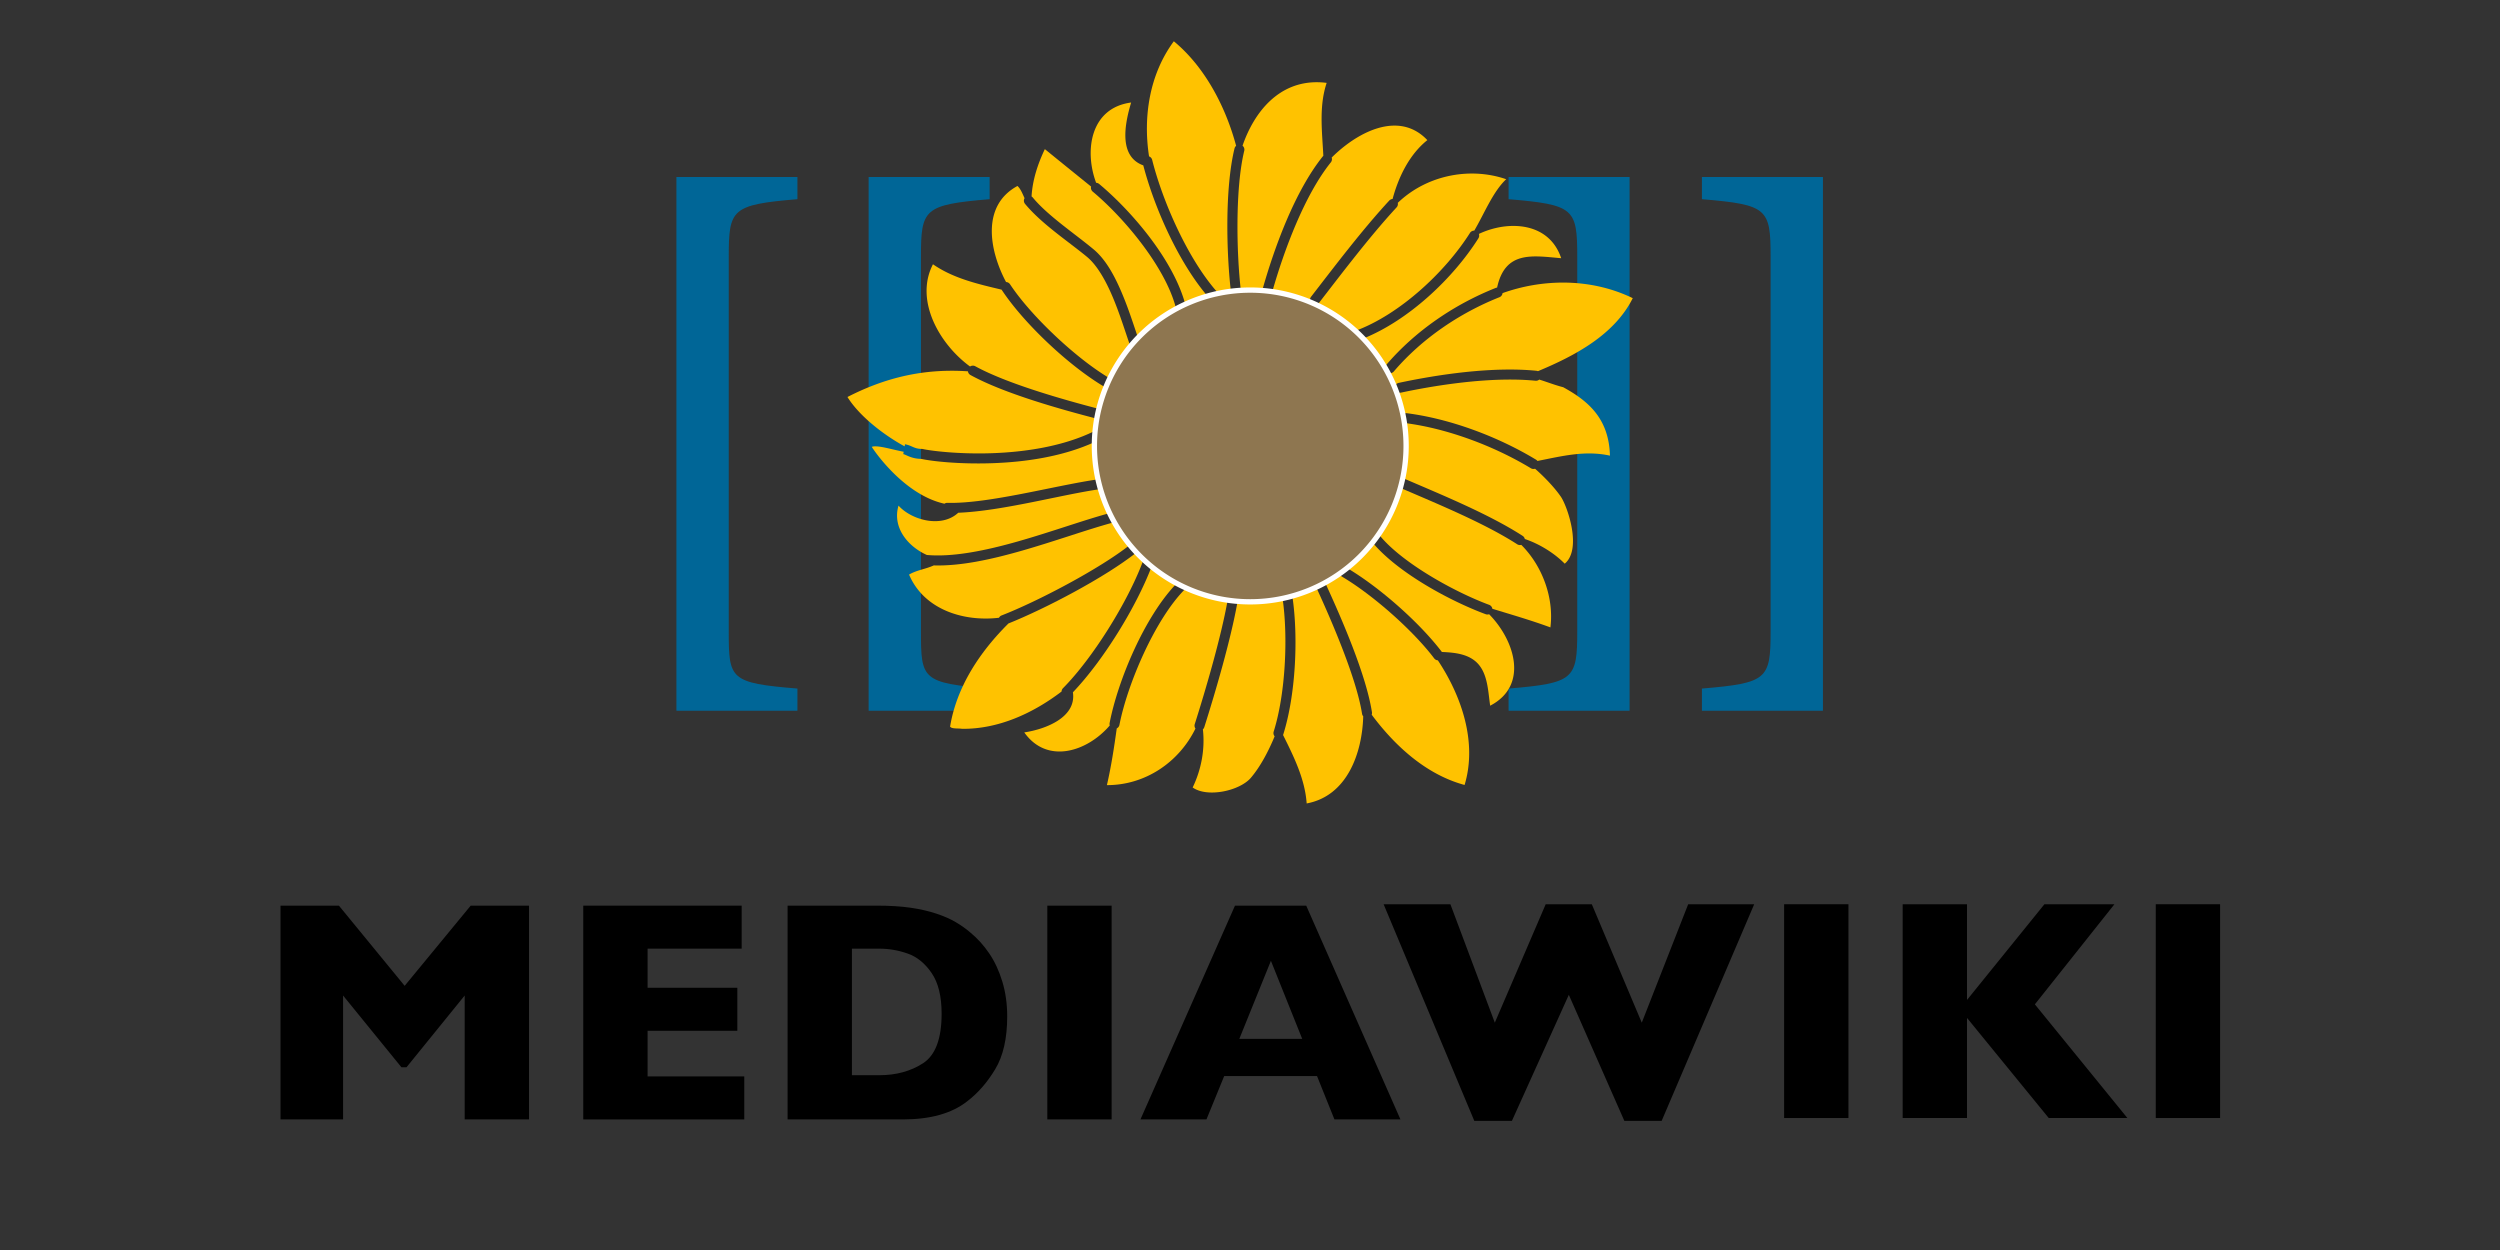 <?xml version="1.0" encoding="UTF-8" standalone="no"?>
<svg
   xmlns:dc="http://purl.org/dc/elements/1.1/"
   xmlns:cc="http://creativecommons.org/ns#"
   xmlns:rdf="http://www.w3.org/1999/02/22-rdf-syntax-ns#"
   xmlns:svg="http://www.w3.org/2000/svg"
   xmlns="http://www.w3.org/2000/svg"
   xmlns:sodipodi="http://sodipodi.sourceforge.net/DTD/sodipodi-0.dtd"
   xmlns:inkscape="http://www.inkscape.org/namespaces/inkscape"
   width="120mm"
   height="60mm"
   enable-background="new 41.5 29.5 736 573"
   version="1.1"
   viewBox="41.5 29.5 453.543 226.772"
   xml:space="preserve"
   id="svg828"
   sodipodi:docname="mediawiki-ar21.svg"
   inkscape:version="0.92.3 (2405546, 2018-03-11)"><rect x="41.5" y="29.5" width="453.543" height="226.772" fill="#333333" stroke="none"/><sodipodi:namedview
     pagecolor="#ffffff"
     bordercolor="#666666"
     borderopacity="1"
     objecttolerance="10"
     gridtolerance="10"
     guidetolerance="10"
     inkscape:pageopacity="0"
     inkscape:pageshadow="2"
     inkscape:window-width="1920"
     inkscape:window-height="1001"
     id="namedview830"
     showgrid="false"
     inkscape:zoom="1.3690821"
     inkscape:cx="296.68231"
     inkscape:cy="82.062966"
     inkscape:current-layer="layer1"
     inkscape:document-units="mm"
     units="mm"
     fit-margin-top="1"
     fit-margin-left="1"
     fit-margin-right="1"
     fit-margin-bottom="1"
     inkscape:window-x="-9"
     inkscape:window-y="-9"
     inkscape:window-maximized="1" /><defs
     id="defs832" /><g
     inkscape:label="Embroidery"
     id="layer1"
     inkscape:groupmode="layer"
     style="display:inline"
     transform="translate(-6.777,-339.639)"><g
       id="g932"
       transform="translate(0,1.398)"><g
         transform="matrix(0.931,0,0,0.931,50.701,19.807)"
         id="g890"><path
           inkscape:connector-curvature="0"
           id="path952"
           d="m 238.048,550.198 -18.421,41.657 h 12.862 l 3.456,-8.449 h 18.09 l 3.395,8.449 h 12.862 l -18.361,-41.657 z m 7.003,10.748 6.1,15.216 h -12.261 z"
           style="stroke-width:0.528" /><path
           inkscape:connector-curvature="0"
           id="path948"
           d="M 214.013,591.856 H 201.478 v -41.658 h 12.536 z"
           style="stroke-width:0.528" /><path
           inkscape:connector-curvature="0"
           id="path946"
           d="m 150.868,550.198 v 41.657 h 22.457 c 5.364,0 9.536,-1.17 12.52,-3.512 2.103,-1.602 3.933,-3.694 5.485,-6.28 1.554,-2.582 2.332,-6.005 2.332,-10.27 0,-2.445 -0.316,-4.71 -0.949,-6.793 -0.63,-2.084 -1.482,-3.918 -2.557,-5.499 -1.07,-1.583 -2.32,-2.957 -3.74,-4.12 -0.822,-0.703 -1.753,-1.361 -2.793,-1.973 -1.042,-0.615 -2.302,-1.166 -3.783,-1.66 -1.482,-0.491 -3.148,-0.873 -4.999,-1.144 -1.851,-0.272 -4.077,-0.408 -6.679,-0.408 z m 12.536,8.383 h 5.346 c 1.883,0 3.729,0.319 5.54,0.961 1.812,0.64 3.364,1.906 4.655,3.799 1.292,1.892 1.939,4.528 1.939,7.912 0,4.866 -1.202,8.08 -3.604,9.644 -2.404,1.56 -5.246,2.342 -8.53,2.342 h -5.346 z"
           style="stroke-width:0.528" /><path
           inkscape:connector-curvature="0"
           id="path942"
           d="m 142.428,591.856 h -31.377 v -41.658 h 30.866 v 8.38 h -18.331 v 7.623 H 141.074 v 8.38 h -17.488 v 8.895 h 18.842 z"
           style="stroke-width:0.528" /><path
           inkscape:connector-curvature="0"
           id="path940"
           d="M 100.481,591.856 H 87.945 V 567.712 L 76.609,581.69 H 75.617 L 64.249,567.712 V 591.856 H 52.057 v -41.658 h 11.382 l 12.809,15.626 12.868,-15.626 h 11.367 v 41.658 z"
           style="stroke-width:0.528" /><path
           inkscape:connector-curvature="0"
           id="path938"
           d="m 430.01,591.582 h -12.534 v -41.658 h 12.534 z"
           style="stroke-width:0.528" /><path
           inkscape:connector-curvature="0"
           id="path936"
           d="M 411.945,591.582 H 396.619 l -15.926,-19.508 v 19.508 h -12.535 v -41.658 h 12.535 v 18.649 l 15.086,-18.649 h 13.643 l -15.506,19.508 z"
           style="stroke-width:0.528" /><path
           inkscape:connector-curvature="0"
           id="path934"
           d="m 357.589,591.582 h -12.534 v -41.658 h 12.534 z"
           style="stroke-width:0.528" /><path
           inkscape:connector-curvature="0"
           id="path824"
           d="M 339.224,549.924 321.194,592.131 h -7.273 l -10.818,-24.556 -11.088,24.556 h -7.333 L 267.012,549.924 H 280.025 l 8.654,23.079 9.917,-23.079 h 8.985 l 9.736,23.079 9.044,-23.079 z"
           style="stroke-width:0.528" /></g><g
         transform="matrix(0.606,0,0,0.606,131.048,193.386)"
         id="g879"><path
           embroider_fill_underlay="True"
           d="m 123.455,500.492 v -159.791 h 36.223 v 6.643 c -19.776,1.66 -20.558,2.952 -20.558,17.344 v 112.186 c 0,14.207 0.392,15.316 20.558,16.977 v 6.64 h -36.223 z"
           id="path815"
           inkscape:connector-curvature="0"
           style="fill:#006697;stroke-width:0.528" /><path
           embroider_fill_underlay="True"
           d="M 65.913,500.49 V 340.701 H 102.135 v 6.643 c -19.776,1.66 -20.558,2.952 -20.558,17.344 v 112.184 c 0,14.207 0.392,15.316 20.558,16.977 v 6.64 H 65.913 Z"
           id="path932"
           inkscape:connector-curvature="0"
           style="fill:#006697;stroke-width:0.528" /><path
           embroider_fill_underlay="True"
           d="m 315.035,500.492 v -6.641 c 19.579,-1.662 20.559,-2.769 20.559,-17.161 V 364.504 c 0,-14.392 -0.979,-15.499 -20.559,-17.159 V 340.702 h 36.223 v 159.791 h -36.223 z"
           id="path817"
           inkscape:connector-curvature="0"
           style="fill:#006697;stroke-width:0.528" /><path
           embroider_fill_underlay="True"
           d="m 372.919,500.492 v -6.641 c 19.578,-1.662 20.558,-2.769 20.558,-17.161 V 364.504 c 0,-14.392 -0.979,-15.499 -20.558,-17.159 V 340.702 h 36.222 v 159.791 h -36.222 z"
           id="path819"
           inkscape:connector-curvature="0"
           style="fill:#006697;stroke-width:0.528" /><path
           embroider_fill_underlay="True"
           inkscape:connector-curvature="0"
           style="fill:#ffc200;fill-opacity:1;stroke:none;stroke-width:0.528"
           id="path930"
           d="m 214.823,300.072 c -7.312,9.894 -9.235,22.598 -7.422,34.459 a 1.497,1.497 0 0 1 0.938,1.059 c 3.183,12.65 10.793,29.797 19.475,39.561 a 1.497,1.497 0 0 1 0.293,0.462 46.661,46.661 0 0 1 3.801,-0.633 1.497,1.497 0 0 1 -0.009,-0.068 c -1.296,-11.072 -1.862,-30.594 1.088,-42.743 a 1.497,1.497 0 0 1 0.484,-0.801 c -3.114,-11.64 -9.321,-23.599 -18.648,-31.296 z" /><path
           embroider_fill_underlay="True"
           inkscape:connector-curvature="0"
           style="fill:#ffc200;fill-opacity:1;stroke:none;stroke-width:0.528"
           id="path928"
           d="m 258.152,312.338 c -11.828,-0.298 -19.247,8.798 -22.765,18.999 a 1.497,1.497 0 0 1 0.511,1.538 c -2.751,11.326 -2.284,30.933 -1.024,41.687 a 1.497,1.497 0 0 1 0.007,0.098 46.661,46.661 0 0 1 2.82,-0.1 46.661,46.661 0 0 1 3.562,0.178 1.497,1.497 0 0 1 0.014,-0.056 c 3.566,-12.656 9.693,-29.623 18.2,-40.226 a 1.497,1.497 0 0 1 0.104,-0.118 c -0.376,-7.327 -1.344,-14.8 0.995,-21.813 -0.828,-0.106 -1.636,-0.168 -2.424,-0.188 z" /><path
           embroider_fill_underlay="True"
           inkscape:connector-curvature="0"
           style="fill:#ffc200;fill-opacity:1;stroke:none;stroke-width:0.528"
           id="path926"
           d="m 202.043,318.405 c -12.189,1.6 -14.085,14.371 -10.484,24.032 a 1.497,1.497 0 0 1 0.916,0.359 c 9.937,8.306 22.275,22.879 25.789,36.067 a 46.661,46.661 0 0 1 6.642,-2.499 c -8.737,-10.227 -15.901,-26.468 -19.229,-39.14 -7.506,-2.712 -5.523,-12.495 -3.635,-18.819 z" /><path
           embroider_fill_underlay="True"
           inkscape:connector-curvature="0"
           style="fill:#ffc200;fill-opacity:1;stroke:none;stroke-width:0.528"
           id="path924"
           d="m 280.85,325.318 c -6.71,0.017 -13.805,4.609 -18.775,9.567 a 1.497,1.497 0 0 1 -0.259,1.446 c -7.874,9.814 -14.006,26.338 -17.535,38.752 a 46.661,46.661 0 0 1 11.499,3.126 1.497,1.497 0 0 1 0.133,-1.663 c 7.187,-9.292 15.327,-20.045 23.378,-28.764 a 1.497,1.497 0 0 1 1.017,-0.493 c 1.785,-6.632 5.034,-13.327 10.409,-17.626 -2.943,-3.107 -6.351,-4.354 -9.866,-4.346 z" /><path
           embroider_fill_underlay="True"
           inkscape:connector-curvature="0"
           style="fill:#ffc200;fill-opacity:1;stroke:none;stroke-width:0.528"
           id="path922"
           d="m 176.207,332.359 c -2.134,4.482 -3.691,9.225 -3.977,14.166 a 1.497,1.497 0 0 1 0.369,0.328 c 4.506,5.455 12.485,10.751 18.205,15.513 3.637,3.028 6.266,7.896 8.419,12.967 2.045,4.819 3.602,9.774 4.898,13.57 a 46.661,46.661 0 0 1 11.484,-8.729 1.497,1.497 0 0 1 -0.211,-0.477 c -3.174,-12.007 -15.287,-26.621 -24.835,-34.604 a 1.497,1.497 0 0 1 -0.507,-1.526 c -4.623,-3.732 -9.286,-7.498 -13.843,-11.209 z" /><path
           embroider_fill_underlay="True"
           inkscape:connector-curvature="0"
           style="fill:#ffc200;fill-opacity:1;stroke:none;stroke-width:0.528"
           id="path920"
           d="m 303.702,339.67 c -7.946,0.087 -15.916,3.077 -21.839,8.774 a 1.497,1.497 0 0 1 -0.371,1.369 c -7.9,8.556 -16.009,19.255 -23.21,28.565 a 1.497,1.497 0 0 1 -0.941,0.574 46.661,46.661 0 0 1 11.784,7.849 1.498,1.498 0 0 1 0.19,-0.087 c 13.163,-4.897 26.742,-17.543 34.142,-29.241 a 1.497,1.497 0 0 1 1.31,-0.714 c 3.033,-5.169 5.612,-11.708 9.559,-15.391 -3.407,-1.178 -7.013,-1.738 -10.624,-1.698 z" /><path
           embroider_fill_underlay="True"
           inkscape:connector-curvature="0"
           style="fill:#ffc200;fill-opacity:1;stroke:none;stroke-width:0.528"
           id="path918"
           d="m 168.009,343.39 c -10.904,5.898 -8.417,19.34 -3.415,28.756 a 1.497,1.497 0 0 1 1.201,0.687 c 6.317,9.568 19.965,22.358 29.914,28.187 a 46.661,46.661 0 0 1 6.271,-9.808 1.498,1.498 0 0 1 -0.465,-0.668 c -1.362,-3.938 -2.977,-9.161 -5.048,-14.042 -2.071,-4.881 -4.637,-9.386 -7.578,-11.835 -5.492,-4.572 -13.608,-9.867 -18.598,-15.907 a 1.497,1.497 0 0 1 -0.155,-1.718 c -0.633,-1.346 -1.153,-2.776 -2.127,-3.653 z" /><path
           embroider_fill_underlay="True"
           inkscape:connector-curvature="0"
           style="fill:#ffc200;fill-opacity:1;stroke:none;stroke-width:0.528"
           id="path916"
           d="m 316.791,355.352 c -3.629,-0.053 -7.396,0.849 -10.65,2.393 a 1.497,1.497 0 0 1 -0.152,1.329 c -7.547,11.93 -20.799,24.505 -34.491,30.005 a 46.661,46.661 0 0 1 6.542,8.801 1.498,1.498 0 0 1 0.356,-0.906 c 8.743,-10.229 20.413,-18.139 32.772,-23.056 a 1.497,1.497 0 0 1 0.43,-0.106 c 2.414,-11.176 10.661,-9.524 19.189,-8.798 -2.279,-6.834 -7.947,-9.573 -13.996,-9.661 z" /><path
           embroider_fill_underlay="True"
           inkscape:connector-curvature="0"
           style="fill:#ffc200;fill-opacity:1;stroke:none;stroke-width:0.528"
           id="path914"
           d="m 142.712,366.827 c -5.532,10.706 1.808,23.809 11.104,30.611 a 1.497,1.497 0 0 1 0.871,-0.262 1.497,1.497 0 0 1 0.715,0.195 c 9.449,5.188 26.307,9.976 37.033,12.766 a 46.661,46.661 0 0 1 2.028,-6.37 c -10.596,-6.118 -24.394,-19.02 -31.171,-29.284 a 1.497,1.497 0 0 1 -0.035,-0.056 c -7.119,-1.695 -14.413,-3.349 -20.546,-7.601 z" /><path
           embroider_fill_underlay="True"
           inkscape:connector-curvature="0"
           style="fill:#ffc200;fill-opacity:1;stroke:none;stroke-width:0.528"
           id="path912"
           d="m 331.714,372.314 c -6.256,-0.049 -12.557,1.033 -18.485,3.15 a 1.497,1.497 0 0 1 -0.953,1.237 c -11.934,4.749 -23.221,12.413 -31.603,22.22 a 1.498,1.498 0 0 1 -1.835,0.351 46.661,46.661 0 0 1 2.123,4.522 1.497,1.497 0 0 1 1.187,-1.457 c 9.261,-1.977 20.556,-3.748 31.067,-3.969 3.504,-0.074 6.92,0.025 10.145,0.346 a 1.497,1.497 0 0 1 0.473,0.119 c 11.067,-4.624 22.896,-10.865 28.376,-21.857 -6.37,-3.098 -13.403,-4.606 -20.494,-4.661 z" /><path
           embroider_fill_underlay="True"
           inkscape:connector-curvature="0"
           style="fill:#ffc200;fill-opacity:1;stroke:none;stroke-width:0.528"
           id="path910"
           d="m 148.411,398.709 c -10.996,-0.013 -21.115,2.626 -31.297,7.854 3.435,5.543 10.577,11.217 17.117,14.779 l 0.11,-0.627 c 2.107,0.372 2.711,1.387 5.021,1.387 v 10e-4 a 1.498,1.498 0 0 1 0.336,0.036 c 2.378,0.546 10.725,1.588 20.633,1.251 9.908,-0.337 21.505,-2.034 30.836,-6.678 a 1.497,1.497 0 0 1 0.102,-0.046 46.661,46.661 0 0 1 0.533,-3.598 c -10.778,-2.8 -27.735,-7.523 -37.842,-13.072 a 1.497,1.497 0 0 1 -0.781,-1.119 c -1.609,-0.11 -3.199,-0.166 -4.77,-0.168 z" /><path
           embroider_fill_underlay="True"
           inkscape:connector-curvature="0"
           style="fill:#ffc200;fill-opacity:1;stroke:none;stroke-width:0.528"
           id="path908"
           d="m 315.819,401.345 c -10.862,-0.038 -23.156,1.809 -33.046,3.921 a 1.497,1.497 0 0 1 -1.412,-0.446 46.661,46.661 0 0 1 1.994,7.005 1.497,1.497 0 0 1 1.099,-0.419 1.497,1.497 0 0 1 0.15,0.014 c 13.113,1.692 27.374,7.078 38.657,13.913 a 1.497,1.497 0 0 1 0.418,0.38 c 7.21,-1.408 14.206,-3.251 21.702,-1.589 -0.298,-11.191 -6.565,-16.414 -13.983,-20.485 -2.501,-0.637 -4.797,-1.564 -7.185,-2.293 a 1.497,1.497 0 0 1 -1.15,0.348 c -2.307,-0.229 -4.737,-0.339 -7.244,-0.348 z" /><path
           embroider_fill_underlay="True"
           inkscape:connector-curvature="0"
           style="fill:#ffc200;fill-opacity:1;stroke:none;stroke-width:0.528"
           id="path906"
           d="m 283.805,414.279 a 46.661,46.661 0 0 1 0.559,6.943 46.661,46.661 0 0 1 -1.019,9.623 1.497,1.497 0 0 1 0.293,0.097 c 10.968,4.738 25.322,10.565 35.609,17.196 a 1.498,1.498 0 0 1 0.649,0.936 c 4.452,1.491 8.917,4.306 11.949,7.392 5.261,-4.384 0.78,-17.232 -1.166,-20.062 -1.752,-2.55 -4.631,-5.652 -7.718,-8.37 a 1.497,1.497 0 0 1 -1.251,-0.137 c -10.92,-6.615 -24.907,-11.881 -37.489,-13.505 a 1.497,1.497 0 0 1 -0.416,-0.111 z" /><path
           embroider_fill_underlay="True"
           inkscape:connector-curvature="0"
           style="fill:#ffc200;fill-opacity:1;stroke:none;stroke-width:0.528"
           id="path904"
           d="m 191.099,420.053 c -9.658,4.438 -20.974,6.001 -30.668,6.33 -10.009,0.34 -18.133,-0.607 -21.238,-1.292 -3.032,-0.045 -4.505,-1.273 -5.375,-1.427 l 0.126,-0.713 c -3.378,-0.606 -7.811,-2.078 -9.55,-1.468 0.3,0.574 9.383,14.292 21.748,17.029 a 1.497,1.497 0 0 1 0.915,-0.256 c 12.439,0.3 32.3,-5.225 45.124,-7.051 a 46.661,46.661 0 0 1 -1.14,-9.986 46.661,46.661 0 0 1 0.058,-1.168 z" /><path
           embroider_fill_underlay="True"
           inkscape:connector-curvature="0"
           style="fill:#ffc200;fill-opacity:1;stroke:none;stroke-width:0.528"
           id="path902"
           d="m 282.6,433.755 a 46.661,46.661 0 0 1 -6.653,14.162 1.497,1.497 0 0 1 0.839,0.507 c 6.983,8.193 22.379,16.629 32.396,20.345 a 1.497,1.497 0 0 1 0.996,1.194 c 5.83,1.788 11.719,3.487 17.381,5.577 1.098,-8.776 -2.341,-18.336 -8.718,-24.704 a 1.498,1.498 0 0 1 -1.218,-0.181 c -9.846,-6.346 -24.024,-12.151 -35.022,-16.899 z" /><path
           embroider_fill_underlay="True"
           inkscape:connector-curvature="0"
           style="fill:#ffc200;fill-opacity:1;stroke:none;stroke-width:0.528"
           id="path900"
           d="m 192.885,434.125 a 1.497,1.497 0 0 1 -0.136,0.025 c -11.41,1.607 -29.236,6.551 -42.471,7.067 -4.967,4.628 -13.919,2.255 -17.879,-2.135 -1.935,6.574 2.829,12.246 8.482,14.774 7.79,0.697 17.574,-1.3 27.285,-4.062 9.876,-2.809 19.666,-6.363 27.475,-8.479 a 46.661,46.661 0 0 1 -2.756,-7.191 z" /><path
           embroider_fill_underlay="True"
           inkscape:connector-curvature="0"
           style="fill:#ffc200;fill-opacity:1;stroke:none;stroke-width:0.528"
           id="path898"
           d="m 197.034,443.98 a 1.497,1.497 0 0 1 -0.408,0.17 c -7.624,2.051 -17.541,5.652 -27.641,8.525 -8.956,2.547 -18.054,4.543 -26.03,4.306 -2.366,1.092 -5.102,1.398 -7.397,2.744 4.477,10.519 16.334,14.174 26.921,12.93 a 1.497,1.497 0 0 1 0.817,-0.709 c 10.766,-4.193 29.263,-13.911 38.352,-21.086 a 1.497,1.497 0 0 1 0.037,-0.027 46.661,46.661 0 0 1 -4.652,-6.854 z" /><path
           embroider_fill_underlay="True"
           inkscape:connector-curvature="0"
           style="fill:#ffc200;fill-opacity:1;stroke:none;stroke-width:0.528"
           id="path896"
           d="m 274.31,450.073 a 46.661,46.661 0 0 1 -7.608,7.704 1.497,1.497 0 0 1 0.025,0.013 c 9.583,5.671 21.566,16.204 28.344,25.105 3.876,0.17 8.068,0.575 10.773,3.495 3.002,3.243 3.059,8.477 3.681,12.59 11.643,-6.063 7.347,-19.608 -0.323,-27.387 a 1.497,1.497 0 0 1 -1.06,-0.019 c -10.441,-3.873 -25.927,-12.168 -33.634,-21.21 a 1.497,1.497 0 0 1 -0.199,-0.293 z" /><path
           embroider_fill_underlay="True"
           inkscape:connector-curvature="0"
           style="fill:#ffc200;fill-opacity:1;stroke:none;stroke-width:0.528"
           id="path894"
           d="m 203.653,453.075 a 1.497,1.497 0 0 1 -0.152,0.136 c -9.337,7.37 -26.985,16.658 -38.187,21.148 -8.564,8.5 -15.527,18.971 -17.473,30.893 0.557,0.745 2.481,0.445 3.576,0.65 10.876,0.101 21.185,-4.611 29.796,-11.165 a 1.497,1.497 0 0 1 0.443,-1.011 c 8.967,-9.069 19.424,-25.904 23.917,-37.986 a 1.497,1.497 0 0 1 0.289,-0.488 46.661,46.661 0 0 1 -2.209,-2.177 z" /><path
           embroider_fill_underlay="True"
           inkscape:connector-curvature="0"
           style="fill:#ffc200;fill-opacity:1;stroke:none;stroke-width:0.528"
           id="path892"
           d="m 208.172,457.313 c -4.65,12.211 -14.476,28.12 -23.565,37.655 1.112,7.444 -8.054,11.033 -14.559,12.007 6.901,9.727 18.954,5.691 25.593,-2.083 a 1.497,1.497 0 0 1 -0.04,-0.76 c 2.48,-12.714 10.454,-31.834 20.09,-41.788 a 46.661,46.661 0 0 1 -7.52,-5.031 z" /><path
           embroider_fill_underlay="True"
           inkscape:connector-curvature="0"
           style="fill:#ffc200;fill-opacity:1;stroke:none;stroke-width:0.528"
           id="path890"
           d="m 264.477,459.365 a 46.661,46.661 0 0 1 -4.434,2.766 1.497,1.497 0 0 1 0.235,0.372 c 4.629,10.073 12.085,27.084 13.854,38.427 a 1.498,1.498 0 0 1 -0.076,0.749 c 7.059,9.48 16.397,17.944 27.809,21.031 3.828,-12.64 -0.805,-26.471 -8.005,-37.313 a 1.498,1.498 0 0 1 -1.096,-0.588 c -6.411,-8.458 -18.415,-19.029 -27.565,-24.443 a 1.497,1.497 0 0 1 -0.721,-1.002 z" /><path
           embroider_fill_underlay="True"
           inkscape:connector-curvature="0"
           style="fill:#ffc200;fill-opacity:1;stroke:none;stroke-width:0.528"
           id="path888"
           d="m 257.449,463.44 a 46.661,46.661 0 0 1 -7.219,2.726 1.497,1.497 0 0 1 0.132,0.448 c 1.755,12.185 0.918,29.244 -2.784,40.986 a 1.497,1.497 0 0 1 -0.057,0.156 c 3.253,6.512 6.561,13.219 7.07,20.487 12.147,-2.246 16.636,-15.12 16.929,-26.097 a 1.498,1.498 0 0 1 -0.351,-0.751 c -1.638,-10.505 -9.015,-27.63 -13.614,-37.64 a 1.497,1.497 0 0 1 -0.107,-0.314 z" /><path
           embroider_fill_underlay="True"
           inkscape:connector-curvature="0"
           style="fill:#ffc200;fill-opacity:1;stroke:none;stroke-width:0.528"
           id="path886"
           d="m 218.417,463.661 a 1.497,1.497 0 0 1 -0.341,0.519 c -8.931,9.048 -17.164,28.362 -19.536,40.526 a 1.497,1.497 0 0 1 -0.806,1.07 c -0.788,5.692 -1.657,11.38 -2.947,16.98 11.439,0.042 21.579,-6.837 26.51,-16.937 a 1.498,1.498 0 0 1 -0.211,-1.324 c 3.347,-10.56 7.836,-25.954 9.77,-36.701 a 1.497,1.497 0 0 1 0.153,-0.452 46.661,46.661 0 0 1 -12.591,-3.68 z" /><path
           embroider_fill_underlay="True"
           inkscape:connector-curvature="0"
           style="fill:#ffc200;fill-opacity:1;stroke:none;stroke-width:0.528"
           id="Tournesol_1_"
           d="m 247.382,466.81 a 46.661,46.661 0 0 1 -9.683,1.072 46.661,46.661 0 0 1 -3.913,-0.196 1.497,1.497 0 0 1 0.017,0.638 c -1.988,11.049 -6.495,26.452 -9.862,37.076 a 1.498,1.498 0 0 1 -0.422,0.656 c 0.685,5.95 -0.5,12.13 -3.061,17.405 4.431,3.147 14.141,0.988 17.452,-2.925 2.91,-3.44 5.282,-8.021 7.092,-12.391 a 1.497,1.497 0 0 1 -0.279,-1.446 c 3.486,-11.057 4.353,-28.011 2.675,-39.659 a 1.497,1.497 0 0 1 -0.017,-0.229 z" /><path
           embroider_fill_underlay="True"
           inkscape:connector-curvature="0"
           id="path826"
           d="m 284.36,421.22 a 46.661,46.661 0 0 1 -46.661,46.661 46.661,46.661 0 0 1 -46.661,-46.661 46.661,46.661 0 0 1 46.661,-46.661 46.661,46.661 0 0 1 46.661,46.661 z"
           style="display:inline;fill:#8e7650;stroke:#ffffff;stroke-width:1.585" /></g></g></g></svg>